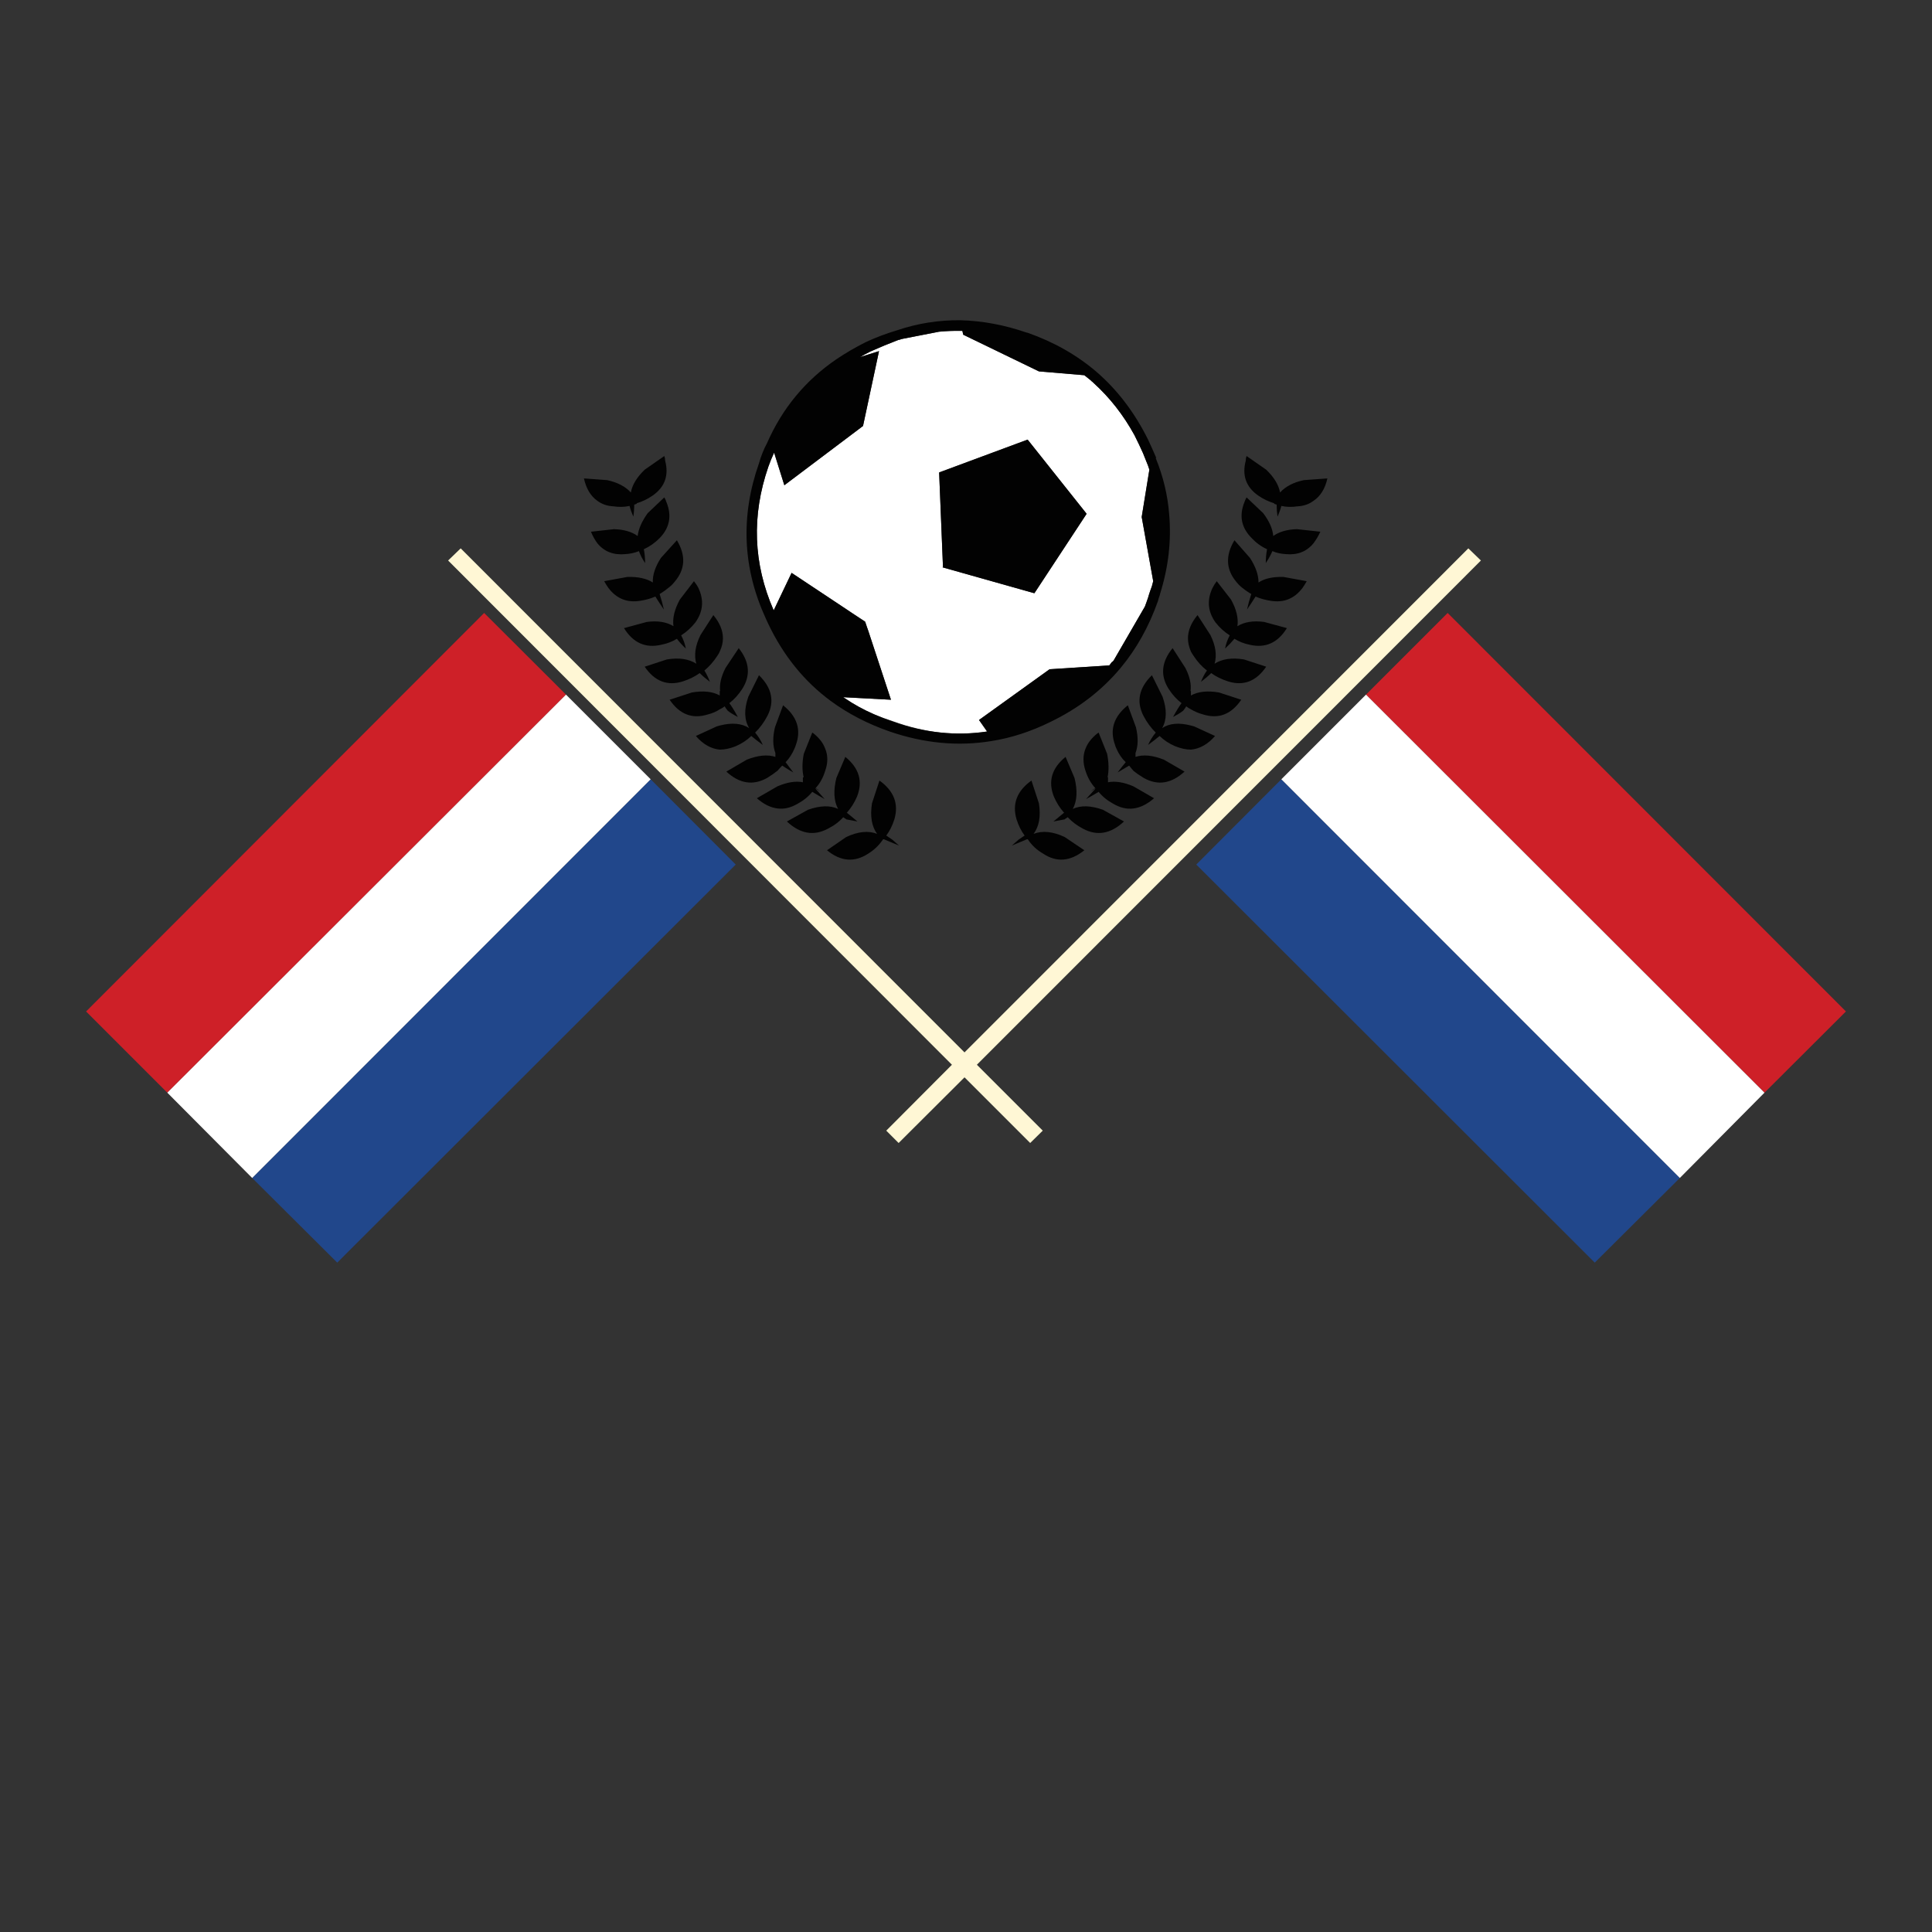 <?xml version="1.0" encoding="utf-8"?>
<!-- Generator: Adobe Illustrator 16.0.0, SVG Export Plug-In . SVG Version: 6.00 Build 0)  -->
<!DOCTYPE svg PUBLIC "-//W3C//DTD SVG 1.1//EN" "http://www.w3.org/Graphics/SVG/1.1/DTD/svg11.dtd">
<svg version="1.1" id="Layer_1" xmlns="http://www.w3.org/2000/svg" xmlns:xlink="http://www.w3.org/1999/xlink" x="0px" y="0px"
	 width="300px" height="300px" viewBox="0 0 300 300" enable-background="new 0 0 300 300" xml:space="preserve">
<rect x="0" y="0" width="300" height="300" fill="#333333" stroke="none"/>
<g>
	<path fill-rule="evenodd" clip-rule="evenodd" fill="#CE2028" d="M273.987,169.672L212.11,107.86l12.68-12.68l61.845,61.878
		L273.987,169.672z M87.891,107.86L25.98,169.672l-12.614-12.613l61.812-61.878L87.891,107.86z"/>
	<path fill-rule="evenodd" clip-rule="evenodd" fill="#21478B" d="M39.157,182.915l61.878-61.911l13.209,13.243l-61.877,61.812
		L39.157,182.915z M260.844,182.915l-13.21,13.144l-61.878-61.812l13.211-13.243L260.844,182.915z"/>
	<path fill-rule="evenodd" clip-rule="evenodd" fill="#FFFFFF" d="M273.987,169.672l-13.144,13.243l-61.877-61.911l13.144-13.144
		L273.987,169.672z M25.98,169.672l61.911-61.812l13.144,13.144l-61.878,61.911L25.98,169.672z M132.189,95.114
		c-0.243-0.154-0.475-0.309-0.695-0.464l-8.575-5.694l-2.781,5.827c-3.178-7.262-3.455-14.7-0.828-22.314
		c0.265-0.75,0.563-1.479,0.894-2.185l1.589,5.065l12.217-9.204l2.483-11.621l-2.947,0.927c0.442-0.265,0.972-0.552,1.59-0.861
		c1.478-0.662,2.946-1.269,4.403-1.821h0.066c0.044-0.022,0.099-0.033,0.166-0.033c0.044-0.022,0.088-0.044,0.132-0.066
		c0.045-0.022,0.1-0.033,0.166-0.033c0.045-0.022,0.089-0.034,0.133-0.034l5.595-1.092c1.126-0.11,2.251-0.154,3.376-0.132
		c0.089,0,0.177,0,0.265,0l0.133,0.596l11.753,5.694l7.052,0.596c0.287,0.221,0.563,0.441,0.828,0.662
		c0.044,0.044,0.1,0.088,0.165,0.132c0.044,0.044,0.089,0.088,0.132,0.133c0.045,0.044,0.1,0.088,0.166,0.132
		c0.045,0.044,0.089,0.088,0.133,0.132c2.516,2.273,4.635,4.977,6.356,8.111c0.222,0.463,0.452,0.938,0.696,1.423
		c0.22,0.464,0.43,0.916,0.628,1.358c0.177,0.441,0.353,0.882,0.53,1.324c0.176,0.397,0.331,0.817,0.463,1.258l-1.191,7.35
		l1.787,9.965l-0.198,0.762c-0.089,0.243-0.177,0.475-0.265,0.695c-0.133,0.397-0.242,0.751-0.332,1.06
		c-0.176,0.485-0.342,0.96-0.496,1.424l-4.834,8.343c-0.043,0.044-0.077,0.089-0.1,0.133c-0.043,0.044-0.088,0.088-0.131,0.132
		v-0.066c-0.178,0.222-0.332,0.42-0.464,0.597l-9.271,0.596l-10.958,7.879l1.225,1.788c-4.812,0.729-9.667,0.199-14.567-1.589
		c-1.037-0.331-2.03-0.695-2.979-1.093c-1.611-0.706-3.102-1.522-4.47-2.45c-0.022-0.021-0.055-0.044-0.1-0.065
		c-0.022-0.022-0.055-0.044-0.099-0.066c-0.022-0.022-0.055-0.044-0.1-0.066l7.416,0.397c-1.17-3.531-2.329-7.052-3.476-10.562
		c-0.044-0.133-0.088-0.265-0.133-0.397c-0.044-0.088-0.077-0.176-0.099-0.265l-0.298-0.927L132.189,95.114z M168.706,79.818v-0.066
		l-9.138-11.488l-13.739,5.099l0.596,14.667l-0.067,0.066l14.203,4.006h0.067L168.706,79.818z"/>
	<path fill-rule="evenodd" clip-rule="evenodd" fill="#020202" d="M178.273,68.264c0.442,0.949,0.861,1.887,1.259,2.814
		l-0.066,0.066c1.171,2.891,1.866,5.805,2.086,8.74c0.353,4.105-0.122,8.222-1.424,12.349V92.3c-0.132,0.354-0.242,0.706-0.331,1.06
		c-1.412,3.974-3.344,7.427-5.794,10.363c-2.891,3.465-6.499,6.246-10.825,8.343c-3.068,1.522-6.158,2.527-9.271,3.013
		c-5.165,0.839-10.418,0.342-15.759-1.49c-3.421-1.191-6.467-2.77-9.138-4.734c-4.105-3.023-7.339-7.008-9.701-11.951
		c-0.133-0.266-0.265-0.552-0.397-0.861c-3.598-7.835-3.951-15.869-1.06-24.102c0.309-1.104,0.729-2.152,1.258-3.145
		c2.362-5.386,5.948-9.723,10.76-13.011c1.368-0.927,2.88-1.81,4.535-2.648c1.567-0.729,3.167-1.335,4.801-1.821
		c3.245-1.104,6.566-1.633,9.965-1.589c3.377,0.089,6.798,0.729,10.263,1.921h0.066c4.105,1.434,7.692,3.465,10.76,6.091
		C173.506,60.539,176.178,64.049,178.273,68.264z M132.189,95.114l2.152,1.457l0.298,0.86c0.022,0.089,0.055,0.177,0.099,0.265
		c0.045,0.133,0.089,0.265,0.133,0.397c1.147,3.51,2.306,7.03,3.476,10.562l-7.416-0.397c0.044,0.022,0.078,0.044,0.1,0.066
		c0.044,0.022,0.077,0.044,0.099,0.066c0.045,0.021,0.078,0.044,0.1,0.065c1.368,0.928,2.858,1.744,4.47,2.45
		c0.949,0.42,1.942,0.806,2.979,1.159c4.9,1.743,9.778,2.251,14.633,1.522l-1.29-1.788l10.958-7.879l9.271-0.596
		c0.132-0.177,0.286-0.375,0.464-0.597v0.066c0.043-0.044,0.088-0.088,0.131-0.132c0.022-0.044,0.057-0.089,0.1-0.133l4.834-8.343
		c0.177-0.441,0.342-0.895,0.496-1.357c0.09-0.354,0.199-0.706,0.332-1.06c0.088-0.243,0.176-0.497,0.265-0.762l0.198-0.762
		l-1.787-9.965l1.191-7.35c-0.132-0.441-0.287-0.861-0.463-1.258c-0.178-0.442-0.354-0.883-0.53-1.324
		c-0.198-0.442-0.408-0.894-0.628-1.358c-0.244-0.485-0.475-0.96-0.696-1.423c-1.722-3.134-3.841-5.838-6.356-8.111
		c-0.044-0.044-0.088-0.088-0.133-0.132c-0.066-0.044-0.121-0.088-0.166-0.132c-0.043-0.044-0.088-0.088-0.132-0.133
		c-0.065-0.044-0.121-0.088-0.165-0.132c-0.266-0.221-0.541-0.441-0.828-0.662l-7.052-0.596l-11.753-5.694l-0.133-0.596
		c-0.088,0-0.176,0-0.265,0c-1.125-0.022-2.25,0.022-3.376,0.132l-5.595,1.092c-0.044,0-0.088,0.011-0.133,0.034
		c-0.066,0-0.121,0.011-0.166,0.033c-0.044,0.022-0.088,0.044-0.132,0.066c-0.066,0-0.122,0.011-0.166,0.033h-0.066
		c-1.457,0.552-2.925,1.159-4.403,1.821c-0.618,0.309-1.148,0.596-1.59,0.861l2.947-0.927l-2.483,11.621l-12.217,9.204l-1.589-5.065
		c-0.331,0.706-0.628,1.435-0.894,2.185c-2.627,7.615-2.351,15.053,0.828,22.314l2.781-5.827l8.575,5.694
		C131.714,94.806,131.946,94.96,132.189,95.114z M168.706,79.818l-8.077,12.283h-0.067l-14.203-4.006l0.067-0.066l-0.596-14.667
		l13.739-5.099l9.138,11.488V79.818z M193.57,70.813l3.045,2.119c1.215,1.17,1.932,2.351,2.152,3.543
		c0.839-0.928,2.064-1.567,3.675-1.921l3.675-0.265c-0.354,1.589-1.07,2.748-2.152,3.476c-0.705,0.53-1.545,0.817-2.516,0.861
		c-0.86,0.132-1.688,0.11-2.482-0.066c-0.133,0.53-0.332,1.082-0.596,1.655c-0.089-0.618-0.133-1.236-0.133-1.854
		c-0.133-0.044-0.266-0.088-0.398-0.132c0-0.044,0.022-0.066,0.067-0.066c-0.905-0.265-1.755-0.673-2.55-1.225
		c-1.876-1.324-2.516-3.123-1.92-5.396C193.438,71.277,193.481,71.034,193.57,70.813z M193.57,77.236l2.582,2.45
		c0.949,1.258,1.468,2.439,1.557,3.542c0.926-0.662,2.151-1.015,3.674-1.06l3.643,0.397c-0.309,0.662-0.662,1.258-1.061,1.788
		c-1.059,1.302-2.504,1.865-4.336,1.688c-0.75-0.044-1.436-0.198-2.053-0.463c-0.266,0.618-0.607,1.236-1.026,1.854
		c0-0.751,0.065-1.468,0.198-2.152c-0.883-0.397-1.678-0.971-2.384-1.722c-1.61-1.611-1.986-3.476-1.125-5.595
		C193.327,77.7,193.438,77.457,193.57,77.236z M191.683,83.891l2.417,2.748c0.883,1.368,1.324,2.638,1.324,3.808
		c0.927-0.618,2.219-0.905,3.873-0.861l3.609,0.662c-0.221,0.397-0.441,0.751-0.662,1.06c-1.258,1.655-2.902,2.317-4.934,1.986
		c-0.86-0.132-1.645-0.353-2.35-0.662c-0.397,0.641-0.84,1.313-1.324,2.02c0.176-0.794,0.396-1.6,0.662-2.417
		c-0.088-0.044-0.199-0.109-0.332-0.198c-0.353-0.221-0.695-0.464-1.025-0.729c-0.354-0.265-0.685-0.596-0.994-0.993
		C190.358,88.394,190.271,86.252,191.683,83.891z M92.758,84.354c-0.398-0.53-0.729-1.126-0.994-1.788l3.575-0.397
		c1.523,0.044,2.749,0.397,3.675,1.06c0.133-1.104,0.651-2.284,1.557-3.542l2.582-2.45c0.132,0.221,0.243,0.463,0.331,0.729
		c0.861,2.119,0.508,3.984-1.059,5.595c-0.75,0.75-1.567,1.324-2.45,1.722c0.132,0.684,0.199,1.401,0.199,2.152
		c-0.419-0.618-0.739-1.236-0.96-1.854c-0.662,0.265-1.369,0.419-2.119,0.463C95.263,86.219,93.817,85.656,92.758,84.354z
		 M103.153,70.813c0.088,0.221,0.132,0.463,0.132,0.728c0.596,2.274-0.044,4.072-1.919,5.396c-0.795,0.552-1.645,0.96-2.55,1.225
		c0.044,0,0.066,0.022,0.066,0.066c-0.132,0.044-0.265,0.088-0.397,0.132c0,0.618-0.044,1.236-0.133,1.854
		c-0.264-0.574-0.463-1.125-0.595-1.655c-0.795,0.177-1.623,0.199-2.483,0.066c-0.971-0.044-1.81-0.331-2.516-0.861
		c-1.038-0.728-1.733-1.887-2.086-3.476l3.609,0.265c1.611,0.354,2.836,0.993,3.675,1.921c0.221-1.192,0.938-2.373,2.152-3.543
		L103.153,70.813z M105.107,83.891c1.413,2.362,1.302,4.503-0.331,6.423c-0.309,0.397-0.651,0.729-1.026,0.993
		c-0.309,0.265-0.64,0.508-0.993,0.729c-0.133,0.089-0.243,0.154-0.331,0.198c0.265,0.817,0.485,1.623,0.662,2.417
		c-0.486-0.706-0.927-1.379-1.324-2.02c-0.706,0.31-1.49,0.53-2.351,0.662c-2.031,0.331-3.675-0.331-4.933-1.986
		c-0.221-0.309-0.442-0.662-0.662-1.06l3.609-0.662c1.655-0.044,2.968,0.243,3.94,0.861c-0.045-1.17,0.375-2.439,1.257-3.808
		L105.107,83.891z M108.451,91.307c0.883,1.877,0.729,3.653-0.463,5.33c-0.64,0.817-1.38,1.49-2.218,2.021
		c0.353,0.662,0.596,1.346,0.729,2.052c-0.53-0.485-0.993-0.993-1.391-1.522c-0.707,0.441-1.512,0.75-2.417,0.927
		c-2.45,0.574-4.382-0.287-5.794-2.582l3.542-0.96c1.678-0.221,3.058,0,4.139,0.662c-0.177-1.236,0.155-2.616,0.993-4.139
		l2.185-2.848C108.042,90.601,108.274,90.953,108.451,91.307z M108.782,98.591l1.986-3.079c0.993,1.191,1.49,2.395,1.49,3.608
		c0,0.662-0.166,1.347-0.497,2.053c-0.088,0.221-0.221,0.453-0.397,0.695c-0.574,0.883-1.236,1.633-1.986,2.251
		c0.309,0.486,0.596,1.07,0.86,1.755c-0.617-0.464-1.147-0.916-1.589-1.357c-0.729,0.53-1.6,0.96-2.615,1.291
		c-2.406,0.751-4.382-0.011-5.927-2.284l3.443-1.126c1.876-0.309,3.399-0.088,4.568,0.662
		C107.744,101.714,107.965,100.224,108.782,98.591z M112.655,103.723l2.053-3.079c1.7,2.141,1.876,4.26,0.529,6.356
		c-0.573,0.883-1.235,1.611-1.986,2.185c0.353,0.464,0.795,1.181,1.324,2.152c-0.75-0.397-1.28-0.729-1.589-0.993
		c-0.176-0.221-0.331-0.441-0.463-0.662c-0.221,0.177-0.475,0.331-0.762,0.463c-0.53,0.354-1.147,0.618-1.854,0.795
		c-2.405,0.751-4.381-0.011-5.926-2.284l3.443-1.126c1.788-0.309,3.234-0.154,4.337,0.464v-0.729l0.066,0.066
		C111.695,106.271,111.971,105.068,112.655,103.723z M119.177,111.138c-0.529,1.016-1.169,1.888-1.92,2.616
		c0.485,0.573,0.883,1.214,1.192,1.92c-0.662-0.485-1.258-0.949-1.788-1.391c-0.684,0.662-1.49,1.192-2.417,1.59
		c-0.882,0.353-1.71,0.529-2.483,0.529c-1.368-0.133-2.604-0.839-3.708-2.119l3.245-1.49c0.176-0.044,0.331-0.088,0.463-0.132
		c1.876-0.485,3.399-0.354,4.569,0.397c-0.772-1.28-0.816-2.902-0.132-4.867l1.655-3.344
		C119.861,106.813,120.303,108.909,119.177,111.138z M126.13,113.754c0.089,0.044,0.155,0.088,0.199,0.133
		c0.883,0.706,1.479,1.479,1.788,2.317c0.464,1.081,0.464,2.262,0,3.542c-0.309,1.016-0.794,1.887-1.457,2.615
		c0.265,0.177,0.485,0.354,0.662,0.53l-0.662-0.464h-0.066l1.457,1.655c-0.707-0.397-1.346-0.772-1.92-1.126
		c-0.618,0.751-1.379,1.369-2.285,1.854c-1.059,0.618-2.096,0.861-3.111,0.729c-1.082-0.133-2.152-0.662-3.212-1.589l3.212-1.854
		c1.501-0.64,2.814-0.85,3.939-0.629v-0.795c0.045,0,0.089,0.022,0.133,0.066c-0.265-1.06-0.265-2.284,0-3.675L126.13,113.754z
		 M115.966,117.958c1.743-0.684,3.222-0.827,4.437-0.43v-0.597c-0.42-1.104-0.442-2.438-0.067-4.006l1.259-3.41
		c2.185,1.744,2.847,3.797,1.986,6.158c-0.045,0.177-0.111,0.354-0.199,0.53c-0.353,0.838-0.816,1.556-1.391,2.151
		c0.397,0.53,0.794,1.06,1.191,1.59c-0.617-0.354-1.191-0.707-1.721-1.06c-0.265,0.265-0.508,0.529-0.728,0.794
		c-0.508,0.397-1.049,0.772-1.623,1.126c-2.185,1.214-4.293,0.883-6.323-0.993L115.966,117.958z M131.262,117.528
		c2.141,1.743,2.748,3.796,1.821,6.157c-0.397,0.928-0.916,1.755-1.556,2.483h-0.067l1.689,1.391l-1.755-0.331
		c0-0.044-0.022-0.066-0.066-0.066c-0.132-0.088-0.265-0.177-0.397-0.265c-0.618,0.706-1.413,1.302-2.384,1.787
		c-2.185,1.17-4.304,0.795-6.357-1.125l3.278-1.821c1.876-0.662,3.432-0.706,4.668-0.132c-0.662-1.236-0.75-2.837-0.264-4.801
		L131.262,117.528z M128.415,132.028l2.979-2.052c1.832-0.861,3.433-1.026,4.801-0.497c-0.839-1.147-1.104-2.726-0.795-4.734
		l1.159-3.542c2.252,1.611,3.024,3.619,2.318,6.025c-0.309,0.971-0.728,1.811-1.258,2.517l0.927,0.628l1.06,0.928l-2.384-0.993
		c-0.044,0-0.088,0.021-0.132,0.065c-0.596,0.884-1.357,1.611-2.284,2.186C132.664,133.949,130.534,133.772,128.415,132.028z
		 M160.164,121.203l1.159,3.542c0.31,2.009,0.033,3.587-0.827,4.734c1.39-0.529,3.002-0.364,4.833,0.497l3.046,2.052
		c-2.163,1.744-4.293,1.921-6.39,0.53c-0.993-0.574-1.776-1.302-2.351-2.186c-0.045-0.044-0.088-0.065-0.133-0.065l-2.384,0.993
		l1.06-0.928l0.928-0.628c-0.53-0.706-0.949-1.546-1.258-2.517C157.141,124.822,157.913,122.814,160.164,121.203z M188.604,103.06
		c1.17-0.75,2.693-0.971,4.568-0.662l3.443,1.126c-1.545,2.273-3.52,3.035-5.926,2.284c-1.016-0.331-1.887-0.761-2.615-1.291
		c-0.441,0.441-0.972,0.894-1.59,1.357c0.266-0.685,0.574-1.269,0.928-1.755c-0.795-0.618-1.479-1.368-2.053-2.251
		c-0.177-0.242-0.32-0.475-0.431-0.695c-0.31-0.706-0.463-1.391-0.463-2.053c0-1.214,0.497-2.417,1.489-3.608l1.986,3.079
		C188.758,100.224,188.979,101.714,188.604,103.06z M188.273,91.307c0.176-0.354,0.396-0.706,0.662-1.06l2.217,2.848
		c0.84,1.522,1.17,2.902,0.994,4.139c1.081-0.662,2.461-0.883,4.139-0.662l3.542,0.96c-1.413,2.295-3.344,3.156-5.794,2.582
		c-0.861-0.177-1.644-0.485-2.351-0.927c-0.441,0.529-0.927,1.037-1.457,1.522c0.133-0.706,0.376-1.39,0.729-2.052
		c-0.84-0.53-1.579-1.203-2.219-2.021C187.545,94.96,187.39,93.184,188.273,91.307z M192.742,108.655
		c-1.545,2.273-3.521,3.035-5.926,2.284c-0.662-0.177-1.291-0.441-1.888-0.795c-0.265-0.132-0.508-0.286-0.728-0.463
		c-0.133,0.221-0.287,0.441-0.465,0.662c-0.309,0.265-0.838,0.596-1.588,0.993c0.529-0.972,0.971-1.688,1.324-2.152
		c-0.751-0.573-1.413-1.302-1.986-2.185c-1.347-2.097-1.148-4.216,0.596-6.356l1.986,3.079c0.684,1.346,0.949,2.549,0.795,3.608
		l0.065-0.066v0.729c1.126-0.618,2.583-0.772,4.37-0.464L192.742,108.655z M171.918,117.064c0.264,1.368,0.286,2.582,0.066,3.642
		c0.021-0.021,0.044-0.033,0.066-0.033v0.795c1.125-0.221,2.438-0.011,3.939,0.629l3.211,1.854c-1.06,0.927-2.13,1.456-3.211,1.589
		c-1.016,0.133-2.053-0.11-3.112-0.729c-0.905-0.485-1.667-1.104-2.284-1.854c-0.574,0.354-1.226,0.729-1.953,1.126l1.489-1.655
		h-0.065l-0.662,0.464c0.176-0.177,0.396-0.354,0.662-0.53c-0.662-0.729-1.159-1.6-1.49-2.615c-0.441-1.28-0.441-2.461,0-3.542
		c0.331-0.839,0.938-1.611,1.82-2.317c0.088-0.045,0.154-0.089,0.199-0.133L171.918,117.064z M165.462,117.528l1.39,3.277
		c0.486,1.964,0.398,3.564-0.264,4.801c1.235-0.574,2.792-0.53,4.668,0.132l3.277,1.821c-2.053,1.92-4.172,2.295-6.357,1.125
		c-0.926-0.485-1.721-1.081-2.383-1.787c-0.133,0.088-0.266,0.177-0.398,0.265c-0.043,0-0.065,0.022-0.065,0.066l-1.755,0.331
		l1.689-1.391h-0.066c-0.641-0.729-1.159-1.556-1.557-2.483C162.714,121.324,163.32,119.271,165.462,117.528z M173.143,115.674
		c-0.861-2.361-0.199-4.414,1.986-6.158l1.258,3.41c0.375,1.567,0.354,2.902-0.066,4.006v0.597c1.215-0.397,2.683-0.254,4.404,0.43
		l3.211,1.854c-2.053,1.876-4.16,2.207-6.324,0.993c-0.595-0.354-1.137-0.729-1.621-1.126c-0.221-0.265-0.441-0.529-0.662-0.794
		c-0.574,0.353-1.17,0.706-1.788,1.06c0.397-0.53,0.816-1.06,1.258-1.59c-0.618-0.596-1.104-1.313-1.457-2.151
		C173.253,116.027,173.188,115.851,173.143,115.674z M184.929,112.661c0.154,0.044,0.319,0.088,0.497,0.132l3.244,1.49
		c-1.104,1.28-2.351,1.986-3.741,2.119c-0.75,0-1.567-0.177-2.45-0.529c-0.927-0.397-1.732-0.928-2.416-1.59
		c-0.53,0.441-1.126,0.905-1.789,1.391c0.31-0.706,0.707-1.347,1.192-1.92c-0.75-0.729-1.39-1.601-1.92-2.616
		c-1.126-2.229-0.685-4.325,1.324-6.29l1.655,3.344c0.685,1.965,0.662,3.587-0.066,4.867
		C181.585,112.308,183.074,112.176,184.929,112.661z"/>
	<polygon fill-rule="evenodd" clip-rule="evenodd" fill="#FFF7D5" points="229.955,87.036 151.689,165.335 161.919,175.565 
		159.967,177.485 149.769,167.288 139.539,177.485 137.619,175.565 147.815,165.335 69.583,87.036 71.536,85.149 149.769,163.415 
		228.002,85.149 	"/>
</g>
</svg>
